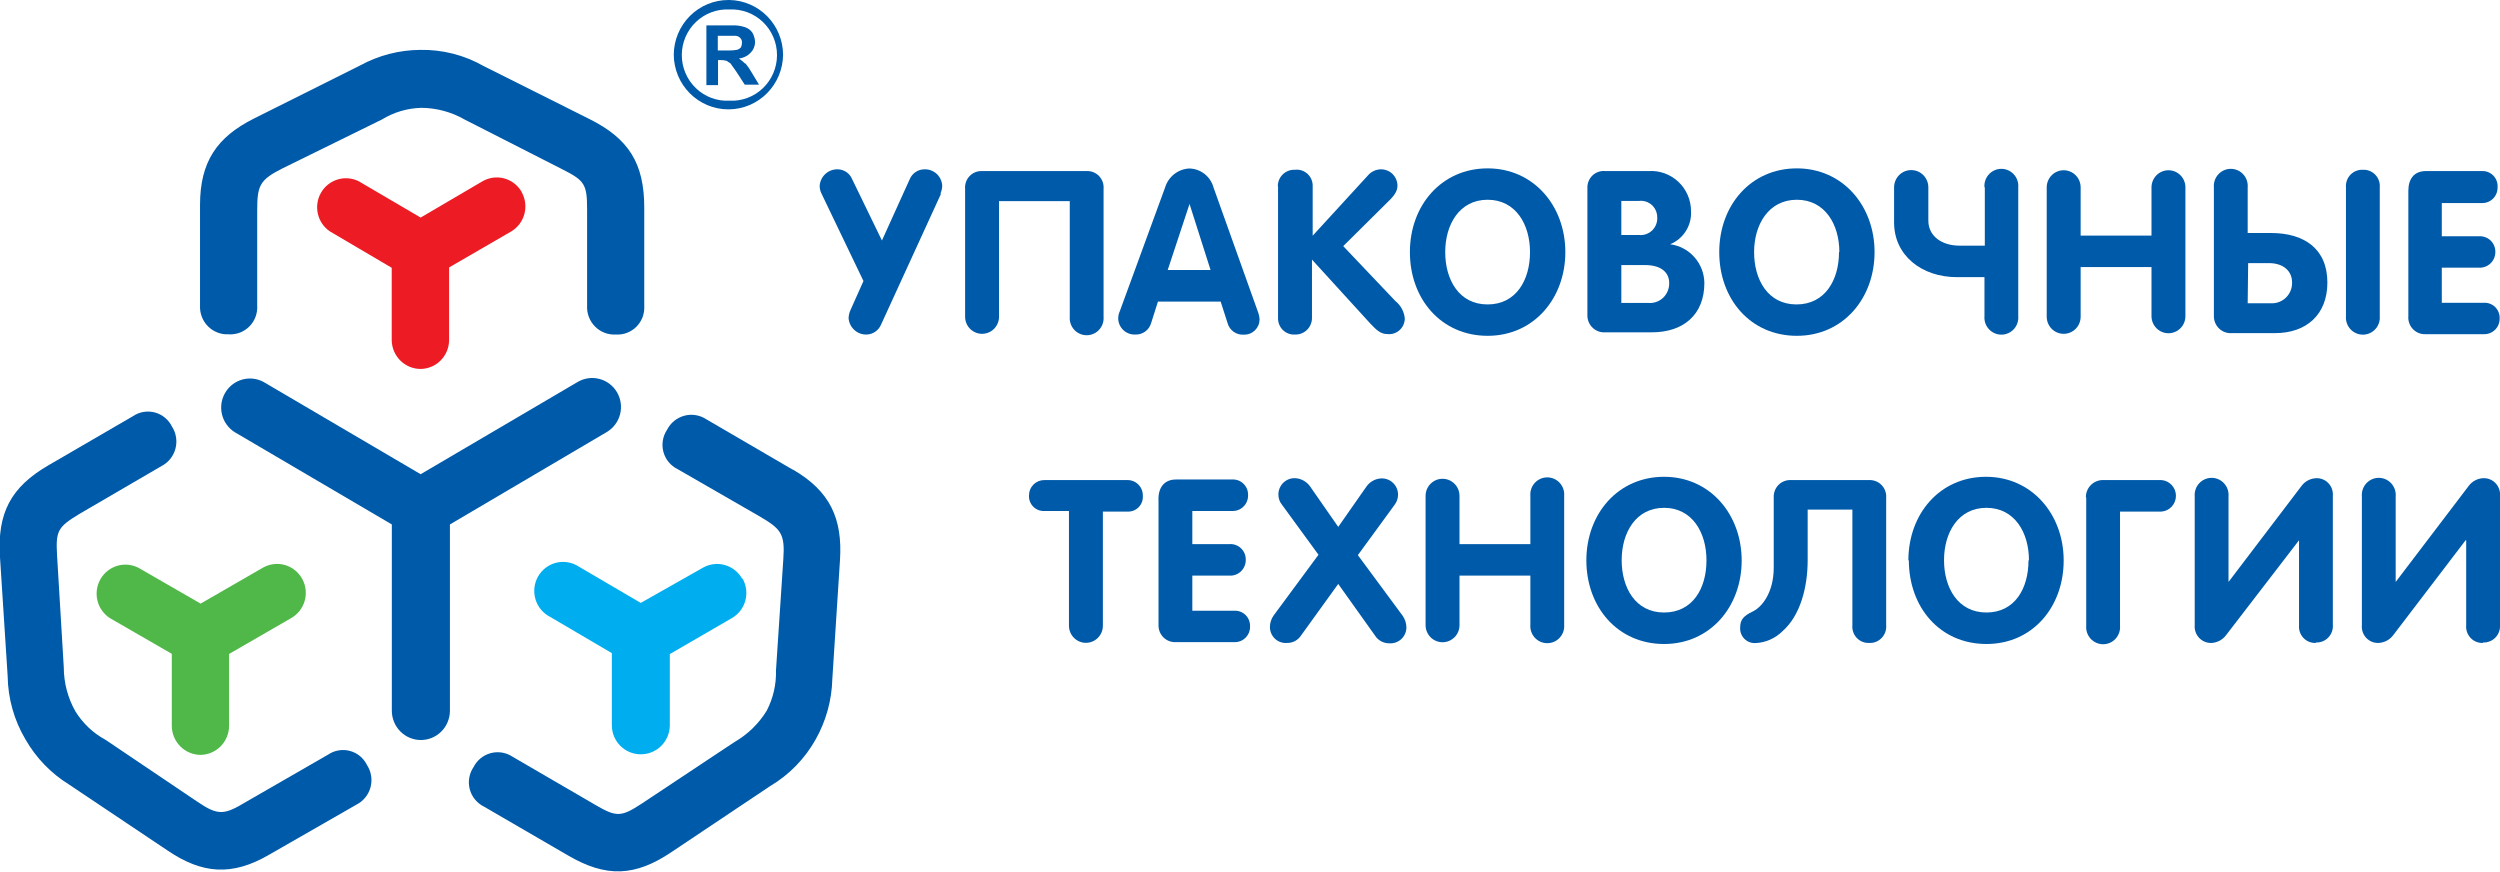 <svg width="172" height="60" viewBox="0 0 172 60" fill="none" xmlns="http://www.w3.org/2000/svg">
<path d="M13.762 14.098C13.762 11.117 14.937 9.417 17.495 8.144L24.776 4.503C26.045 3.81 27.464 3.442 28.908 3.432C30.435 3.403 31.942 3.786 33.271 4.543L40.544 8.185C43.262 9.538 44.325 11.238 44.325 14.291V21.034C44.342 21.299 44.304 21.564 44.211 21.813C44.118 22.061 43.974 22.287 43.788 22.475C43.602 22.662 43.378 22.808 43.131 22.901C42.885 22.994 42.621 23.033 42.359 23.016C42.097 23.029 41.835 22.988 41.59 22.893C41.345 22.798 41.123 22.653 40.938 22.466C40.752 22.279 40.608 22.055 40.514 21.808C40.42 21.562 40.379 21.298 40.392 21.034V14.412C40.392 12.704 40.233 12.43 38.738 11.673L31.969 8.225C31.058 7.702 30.028 7.425 28.98 7.419C28.022 7.444 27.088 7.722 26.27 8.225L19.421 11.592C17.823 12.398 17.695 12.785 17.695 14.573V21.018C17.712 21.283 17.674 21.548 17.581 21.797C17.488 22.045 17.344 22.271 17.158 22.459C16.972 22.646 16.748 22.792 16.501 22.885C16.255 22.978 15.991 23.017 15.729 23C15.467 23.013 15.205 22.972 14.96 22.877C14.715 22.782 14.493 22.637 14.308 22.45C14.122 22.263 13.978 22.039 13.884 21.792C13.79 21.546 13.749 21.282 13.762 21.018V14.098Z" fill="#005AAA"/>
<path d="M18.51 58.808C15.952 60.298 13.898 60.121 11.533 58.518L4.747 53.974C3.511 53.209 2.484 52.146 1.758 50.881C0.974 49.563 0.549 48.059 0.527 46.523L-0 38.346C-0.2 35.301 0.735 33.512 3.357 31.998L9.151 28.631C9.37 28.483 9.617 28.384 9.877 28.34C10.137 28.297 10.403 28.31 10.657 28.378C10.911 28.447 11.148 28.57 11.351 28.738C11.555 28.907 11.72 29.117 11.836 29.355C11.978 29.578 12.072 29.827 12.112 30.087C12.153 30.348 12.139 30.614 12.071 30.869C12.003 31.124 11.883 31.362 11.719 31.567C11.555 31.773 11.35 31.941 11.117 32.062L5.451 35.365C3.996 36.251 3.828 36.501 3.924 38.177L4.388 45.918C4.391 46.978 4.666 48.019 5.187 48.939C5.694 49.764 6.408 50.439 7.257 50.897L13.555 55.142C15.041 56.157 15.441 56.061 16.975 55.142L22.57 51.92C22.788 51.771 23.036 51.671 23.296 51.627C23.556 51.582 23.822 51.595 24.077 51.664C24.332 51.733 24.569 51.856 24.772 52.025C24.975 52.194 25.14 52.406 25.255 52.645C25.398 52.867 25.493 53.116 25.534 53.377C25.575 53.638 25.561 53.905 25.494 54.16C25.426 54.415 25.305 54.653 25.14 54.858C24.976 55.064 24.77 55.232 24.536 55.352L18.51 58.808Z" fill="#005AAA"/>
<path d="M54.547 32.304C57.104 33.786 57.975 35.671 57.791 38.539L57.264 46.724C57.226 48.178 56.833 49.6 56.121 50.865C55.376 52.2 54.292 53.312 52.98 54.087L46.211 58.614C43.693 60.314 41.703 60.387 39.082 58.856L33.287 55.489C33.051 55.372 32.842 55.205 32.675 55C32.508 54.795 32.386 54.556 32.319 54.299C32.251 54.042 32.239 53.774 32.284 53.512C32.328 53.251 32.428 53.002 32.576 52.782C32.694 52.547 32.86 52.339 33.063 52.173C33.266 52.007 33.502 51.886 33.754 51.817C34.007 51.749 34.271 51.735 34.529 51.776C34.788 51.817 35.034 51.913 35.254 52.057L40.944 55.368C42.407 56.222 42.726 56.222 44.141 55.295L50.535 51.05C51.439 50.531 52.2 49.791 52.748 48.899C53.194 48.043 53.414 47.086 53.388 46.12L53.891 38.491C54.019 36.694 53.731 36.388 52.205 35.494L46.61 32.272C46.374 32.156 46.166 31.99 45.998 31.785C45.831 31.581 45.71 31.343 45.641 31.087C45.573 30.832 45.56 30.564 45.603 30.303C45.646 30.042 45.745 29.793 45.891 29.573C46.01 29.337 46.177 29.128 46.381 28.961C46.585 28.794 46.822 28.672 47.076 28.603C47.33 28.534 47.595 28.519 47.855 28.56C48.115 28.601 48.364 28.696 48.584 28.84L54.539 32.312" fill="#005AAA"/>
<path d="M42.455 26.995C42.189 26.538 41.755 26.206 41.247 26.072C40.739 25.937 40.199 26.012 39.745 26.278L28.94 32.626L18.134 26.278C17.682 26.034 17.154 25.976 16.66 26.116C16.166 26.257 15.745 26.585 15.487 27.032C15.228 27.478 15.151 28.008 15.272 28.511C15.393 29.013 15.703 29.449 16.136 29.726L26.958 36.082V48.899C26.958 49.433 27.168 49.945 27.543 50.323C27.918 50.701 28.426 50.913 28.956 50.913C29.486 50.913 29.994 50.701 30.369 50.323C30.743 49.945 30.954 49.433 30.954 48.899V36.082L41.743 29.726C42.197 29.459 42.526 29.021 42.66 28.509C42.793 27.997 42.719 27.453 42.455 26.995Z" fill="#005AAA"/>
<path d="M35.885 13.195C35.754 12.97 35.581 12.772 35.374 12.613C35.168 12.455 34.932 12.339 34.682 12.273C34.431 12.206 34.169 12.19 33.912 12.225C33.655 12.261 33.407 12.347 33.184 12.479L28.94 14.968L24.696 12.479C24.245 12.248 23.723 12.2 23.238 12.345C22.753 12.49 22.341 12.816 22.087 13.256C21.833 13.697 21.755 14.219 21.87 14.715C21.985 15.212 22.284 15.645 22.706 15.926L26.95 18.424V23.378C26.95 23.907 27.157 24.415 27.527 24.791C27.896 25.166 28.399 25.38 28.924 25.384C29.185 25.383 29.444 25.33 29.685 25.227C29.926 25.125 30.145 24.975 30.328 24.788C30.512 24.599 30.657 24.377 30.755 24.132C30.852 23.887 30.901 23.626 30.898 23.362V18.4L35.166 15.926C35.619 15.659 35.948 15.221 36.082 14.709C36.215 14.197 36.141 13.653 35.877 13.195" fill="#ED1C24"/>
<path d="M20.78 39.804C20.651 39.576 20.479 39.376 20.273 39.215C20.068 39.054 19.833 38.936 19.582 38.867C19.331 38.798 19.069 38.78 18.811 38.814C18.553 38.847 18.304 38.932 18.078 39.063L13.803 41.528L9.527 39.063C9.073 38.831 8.548 38.783 8.061 38.93C7.573 39.077 7.161 39.407 6.908 39.852C6.656 40.297 6.582 40.823 6.704 41.321C6.825 41.819 7.132 42.251 7.561 42.527L11.82 44.984V49.93C11.82 50.459 12.028 50.967 12.398 51.343C12.767 51.719 13.269 51.932 13.794 51.936C14.315 51.93 14.813 51.718 15.181 51.346C15.548 50.974 15.756 50.471 15.761 49.946V44.992L20.028 42.527C20.256 42.399 20.456 42.226 20.617 42.02C20.778 41.813 20.897 41.576 20.967 41.323C21.037 41.07 21.056 40.806 21.024 40.545C20.992 40.284 20.909 40.032 20.78 39.804Z" fill="#50B848"/>
<path d="M51.054 39.804C50.793 39.345 50.362 39.009 49.855 38.87C49.349 38.731 48.809 38.801 48.353 39.063L44.085 41.48L39.833 38.99C39.608 38.84 39.355 38.738 39.089 38.69C38.823 38.641 38.551 38.648 38.288 38.71C38.025 38.772 37.777 38.888 37.56 39.049C37.343 39.211 37.161 39.416 37.025 39.651C36.889 39.886 36.803 40.147 36.77 40.417C36.738 40.688 36.761 40.962 36.838 41.222C36.914 41.483 37.043 41.726 37.216 41.935C37.389 42.144 37.602 42.315 37.843 42.438L42.095 44.936V49.906C42.097 50.434 42.307 50.941 42.678 51.313C43.05 51.686 43.553 51.896 44.077 51.896C44.598 51.9 45.1 51.699 45.475 51.334C45.85 50.969 46.068 50.471 46.083 49.946V45L50.351 42.527C50.577 42.397 50.776 42.224 50.935 42.017C51.094 41.809 51.212 41.573 51.28 41.319C51.348 41.066 51.367 40.802 51.333 40.542C51.3 40.282 51.216 40.031 51.086 39.804" fill="#00AEEF"/>
<path d="M64.737 13.341L60.621 22.323C60.539 22.523 60.401 22.696 60.223 22.819C60.046 22.942 59.837 23.01 59.622 23.016C59.311 23.025 59.008 22.913 58.778 22.702C58.547 22.492 58.405 22.2 58.383 21.888C58.389 21.704 58.43 21.524 58.503 21.356L59.406 19.334L56.521 13.324C56.436 13.155 56.392 12.967 56.393 12.777C56.417 12.463 56.56 12.171 56.792 11.961C57.025 11.752 57.328 11.639 57.64 11.649C57.853 11.652 58.061 11.719 58.237 11.841C58.414 11.962 58.55 12.134 58.631 12.334L60.677 16.547L62.587 12.334C62.671 12.129 62.815 11.954 62.998 11.832C63.182 11.71 63.398 11.646 63.618 11.649C63.925 11.642 64.222 11.756 64.448 11.966C64.673 12.177 64.808 12.467 64.825 12.777C64.821 12.96 64.78 13.141 64.705 13.308" fill="#005AAA"/>
<path d="M75.926 12.994V21.791C75.939 21.953 75.919 22.116 75.867 22.27C75.814 22.424 75.731 22.565 75.621 22.685C75.512 22.805 75.379 22.9 75.232 22.965C75.084 23.031 74.924 23.064 74.763 23.064C74.602 23.064 74.442 23.031 74.294 22.965C74.146 22.9 74.014 22.805 73.904 22.685C73.795 22.565 73.712 22.424 73.659 22.27C73.607 22.116 73.587 21.953 73.6 21.791V13.84H68.733V21.791C68.733 22.103 68.61 22.402 68.391 22.623C68.172 22.843 67.876 22.967 67.566 22.967C67.257 22.967 66.96 22.843 66.741 22.623C66.522 22.402 66.399 22.103 66.399 21.791V12.994C66.385 12.834 66.406 12.673 66.459 12.521C66.512 12.369 66.596 12.231 66.707 12.115C66.817 11.999 66.951 11.908 67.099 11.849C67.248 11.789 67.407 11.762 67.566 11.77H74.759C74.918 11.762 75.077 11.789 75.226 11.849C75.374 11.908 75.508 11.999 75.618 12.115C75.729 12.231 75.813 12.369 75.866 12.521C75.919 12.673 75.94 12.834 75.926 12.994Z" fill="#005AAA"/>
<path d="M80.162 12.889C80.273 12.527 80.492 12.208 80.79 11.976C81.087 11.744 81.448 11.61 81.824 11.592C82.203 11.599 82.569 11.729 82.869 11.963C83.168 12.197 83.385 12.521 83.487 12.889L86.531 21.413C86.605 21.595 86.648 21.788 86.659 21.984C86.657 22.124 86.628 22.263 86.572 22.391C86.516 22.519 86.436 22.635 86.336 22.732C86.235 22.828 86.117 22.904 85.987 22.954C85.858 23.004 85.719 23.028 85.58 23.024C85.329 23.043 85.078 22.974 84.872 22.826C84.666 22.679 84.518 22.464 84.454 22.218L83.982 20.752H79.666L79.203 22.21C79.137 22.454 78.99 22.667 78.786 22.814C78.582 22.961 78.334 23.032 78.084 23.016C77.937 23.02 77.79 22.995 77.653 22.942C77.516 22.889 77.39 22.81 77.283 22.708C77.176 22.606 77.09 22.484 77.03 22.349C76.97 22.214 76.937 22.068 76.933 21.92C76.933 21.742 76.971 21.566 77.045 21.404L80.162 12.889ZM80.338 18.577H83.287L81.84 14.033L80.338 18.577Z" fill="#005AAA"/>
<path d="M87.914 12.833C87.911 12.679 87.939 12.525 87.996 12.382C88.054 12.239 88.14 12.11 88.25 12.002C88.359 11.894 88.489 11.81 88.632 11.755C88.775 11.699 88.928 11.674 89.081 11.681C89.24 11.661 89.401 11.676 89.554 11.725C89.706 11.775 89.846 11.857 89.963 11.967C90.081 12.077 90.173 12.211 90.233 12.361C90.293 12.511 90.32 12.672 90.312 12.833V16.216L94.1 12.084C94.211 11.951 94.349 11.843 94.505 11.768C94.661 11.693 94.831 11.652 95.003 11.649C95.152 11.647 95.299 11.674 95.438 11.73C95.576 11.785 95.701 11.868 95.808 11.973C95.914 12.078 95.998 12.203 96.056 12.341C96.115 12.479 96.145 12.627 96.146 12.777C96.146 13.179 95.898 13.51 95.347 14.025L92.414 16.933L96.002 20.712C96.184 20.856 96.335 21.037 96.446 21.241C96.557 21.446 96.626 21.672 96.65 21.904C96.65 22.058 96.617 22.209 96.555 22.35C96.492 22.49 96.401 22.615 96.287 22.717C96.173 22.819 96.039 22.895 95.893 22.941C95.748 22.987 95.594 23.002 95.443 22.983C94.987 22.983 94.7 22.709 94.26 22.242L90.264 17.86V21.888C90.263 22.04 90.232 22.19 90.172 22.329C90.112 22.469 90.026 22.595 89.917 22.7C89.808 22.805 89.679 22.887 89.539 22.942C89.398 22.996 89.248 23.021 89.097 23.016C88.945 23.026 88.793 23.004 88.65 22.951C88.507 22.899 88.377 22.817 88.267 22.711C88.157 22.605 88.07 22.477 88.013 22.335C87.954 22.193 87.926 22.041 87.93 21.888V12.833" fill="#005AAA"/>
<path d="M97.001 17.344C97.001 14.122 99.183 11.584 102.348 11.584C105.513 11.584 107.695 14.162 107.695 17.344C107.695 20.526 105.529 23.104 102.348 23.104C99.167 23.104 97.001 20.583 97.001 17.344ZM105.265 17.344C105.265 15.451 104.29 13.743 102.348 13.743C100.406 13.743 99.431 15.451 99.431 17.344C99.431 19.237 100.374 20.945 102.348 20.945C104.322 20.945 105.265 19.253 105.265 17.344Z" fill="#005AAA"/>
<path d="M109.213 12.946C109.205 12.784 109.233 12.622 109.293 12.471C109.353 12.321 109.444 12.185 109.561 12.073C109.678 11.961 109.817 11.877 109.97 11.824C110.122 11.772 110.284 11.753 110.444 11.77H113.425C113.797 11.745 114.17 11.798 114.521 11.924C114.872 12.05 115.194 12.247 115.467 12.502C115.74 12.758 115.958 13.067 116.109 13.411C116.259 13.754 116.339 14.125 116.342 14.501C116.374 14.988 116.252 15.474 115.993 15.888C115.735 16.301 115.354 16.622 114.904 16.805C115.548 16.888 116.141 17.202 116.574 17.691C117.007 18.179 117.251 18.808 117.261 19.463C117.261 21.67 115.799 22.863 113.657 22.863H110.46C110.305 22.876 110.149 22.857 110.001 22.808C109.853 22.758 109.717 22.679 109.601 22.575C109.484 22.471 109.39 22.345 109.323 22.203C109.257 22.061 109.219 21.907 109.213 21.751V12.946ZM111.547 16.168H112.762C112.928 16.185 113.096 16.165 113.253 16.11C113.411 16.054 113.555 15.964 113.674 15.847C113.794 15.729 113.887 15.587 113.946 15.43C114.005 15.272 114.029 15.103 114.017 14.936C114.015 14.777 113.981 14.62 113.915 14.475C113.85 14.33 113.755 14.201 113.636 14.096C113.518 13.991 113.379 13.913 113.228 13.866C113.077 13.819 112.918 13.805 112.762 13.824H111.547V16.168ZM111.547 20.84H113.377C113.565 20.86 113.755 20.839 113.934 20.779C114.114 20.718 114.278 20.62 114.417 20.49C114.555 20.36 114.664 20.202 114.737 20.027C114.81 19.851 114.845 19.661 114.84 19.471C114.84 18.738 114.28 18.238 113.193 18.238H111.547V20.84Z" fill="#005AAA"/>
<path d="M118.284 17.344C118.284 14.122 120.458 11.584 123.623 11.584C126.788 11.584 128.97 14.162 128.97 17.344C128.97 20.526 126.812 23.104 123.623 23.104C120.434 23.104 118.284 20.583 118.284 17.344ZM126.548 17.344C126.548 15.451 125.565 13.743 123.623 13.743C121.681 13.743 120.682 15.451 120.682 17.344C120.682 19.237 121.625 20.945 123.599 20.945C125.573 20.945 126.524 19.253 126.524 17.344H126.548Z" fill="#005AAA"/>
<path d="M136.531 12.889C136.517 12.727 136.537 12.564 136.59 12.41C136.642 12.257 136.726 12.115 136.835 11.996C136.944 11.876 137.077 11.78 137.225 11.715C137.372 11.65 137.532 11.616 137.693 11.616C137.855 11.616 138.014 11.65 138.162 11.715C138.31 11.78 138.443 11.876 138.552 11.996C138.661 12.115 138.745 12.257 138.797 12.41C138.849 12.564 138.87 12.727 138.856 12.889V21.751C138.87 21.913 138.849 22.076 138.797 22.23C138.745 22.384 138.661 22.525 138.552 22.645C138.443 22.764 138.31 22.86 138.162 22.925C138.014 22.991 137.855 23.024 137.693 23.024C137.532 23.024 137.372 22.991 137.225 22.925C137.077 22.86 136.944 22.764 136.835 22.645C136.726 22.525 136.642 22.384 136.59 22.23C136.537 22.076 136.517 21.913 136.531 21.751V19.068H134.636C132.191 19.068 130.313 17.554 130.313 15.314V12.889C130.313 12.574 130.437 12.272 130.658 12.049C130.879 11.826 131.179 11.701 131.491 11.701C131.804 11.701 132.104 11.826 132.325 12.049C132.546 12.272 132.67 12.574 132.67 12.889V15.177C132.67 16.257 133.613 16.901 134.812 16.901H136.555V12.889" fill="#005AAA"/>
<path d="M140.814 12.889C140.814 12.735 140.845 12.582 140.903 12.439C140.962 12.297 141.048 12.167 141.156 12.058C141.265 11.948 141.393 11.862 141.535 11.803C141.676 11.744 141.828 11.713 141.981 11.713C142.135 11.713 142.286 11.744 142.428 11.803C142.569 11.862 142.698 11.948 142.806 12.058C142.915 12.167 143.001 12.297 143.059 12.439C143.118 12.582 143.148 12.735 143.148 12.889V16.208H148.023V12.889C148.023 12.735 148.054 12.582 148.112 12.439C148.171 12.297 148.257 12.167 148.365 12.058C148.474 11.948 148.602 11.862 148.744 11.803C148.885 11.744 149.037 11.713 149.19 11.713C149.344 11.713 149.495 11.744 149.637 11.803C149.778 11.862 149.907 11.948 150.015 12.058C150.124 12.167 150.21 12.297 150.268 12.439C150.327 12.582 150.357 12.735 150.357 12.889V21.751C150.357 21.905 150.327 22.058 150.268 22.201C150.21 22.344 150.124 22.473 150.015 22.582C149.907 22.692 149.778 22.778 149.637 22.837C149.495 22.897 149.344 22.927 149.19 22.927C149.037 22.927 148.885 22.897 148.744 22.837C148.602 22.778 148.474 22.692 148.365 22.582C148.257 22.473 148.171 22.344 148.112 22.201C148.054 22.058 148.023 21.905 148.023 21.751V18.375H143.148V21.791C143.148 21.946 143.118 22.099 143.059 22.241C143.001 22.384 142.915 22.514 142.806 22.623C142.698 22.732 142.569 22.819 142.428 22.878C142.286 22.937 142.135 22.967 141.981 22.967C141.828 22.967 141.676 22.937 141.535 22.878C141.393 22.819 141.265 22.732 141.156 22.623C141.048 22.514 140.962 22.384 140.903 22.241C140.845 22.099 140.814 21.946 140.814 21.791V12.889Z" fill="#005AAA"/>
<path d="M156.247 16.031C158.501 16.031 160.124 17.095 160.124 19.439C160.124 21.654 158.669 22.919 156.527 22.919H153.554C153.395 22.931 153.235 22.91 153.085 22.857C152.934 22.803 152.796 22.719 152.68 22.609C152.563 22.5 152.471 22.366 152.408 22.219C152.345 22.071 152.314 21.912 152.315 21.751V12.889C152.302 12.727 152.322 12.564 152.374 12.41C152.427 12.257 152.51 12.115 152.619 11.996C152.729 11.876 152.861 11.78 153.009 11.715C153.157 11.65 153.317 11.616 153.478 11.616C153.639 11.616 153.799 11.65 153.947 11.715C154.095 11.78 154.227 11.876 154.337 11.996C154.446 12.115 154.529 12.257 154.582 12.41C154.634 12.564 154.654 12.727 154.641 12.889V16.031H156.239M154.641 20.865H156.239C156.431 20.875 156.623 20.845 156.802 20.776C156.982 20.708 157.145 20.602 157.282 20.467C157.418 20.331 157.526 20.168 157.597 19.988C157.668 19.809 157.701 19.616 157.694 19.423C157.694 18.681 157.134 18.102 156.095 18.102H154.673L154.641 20.865ZM162.561 11.681C162.719 11.672 162.878 11.698 163.025 11.756C163.173 11.814 163.306 11.904 163.417 12.018C163.527 12.133 163.612 12.27 163.666 12.42C163.72 12.57 163.741 12.73 163.728 12.889V21.751C163.741 21.913 163.721 22.076 163.669 22.23C163.616 22.384 163.533 22.525 163.424 22.645C163.314 22.764 163.182 22.86 163.034 22.925C162.886 22.991 162.727 23.024 162.565 23.024C162.404 23.024 162.244 22.991 162.096 22.925C161.949 22.86 161.816 22.764 161.707 22.645C161.597 22.525 161.514 22.384 161.461 22.23C161.409 22.076 161.389 21.913 161.402 21.751V12.889C161.39 12.731 161.411 12.572 161.464 12.422C161.517 12.272 161.601 12.136 161.711 12.021C161.821 11.907 161.953 11.818 162.1 11.759C162.246 11.7 162.404 11.674 162.561 11.681Z" fill="#005AAA"/>
<path d="M165.694 13.131C165.694 12.325 166.078 11.77 166.901 11.77H170.753C170.9 11.762 171.046 11.787 171.182 11.841C171.318 11.895 171.442 11.978 171.544 12.084C171.646 12.19 171.725 12.316 171.774 12.455C171.824 12.594 171.844 12.742 171.832 12.889C171.836 13.035 171.809 13.18 171.755 13.314C171.7 13.449 171.618 13.571 171.515 13.672C171.411 13.774 171.288 13.852 171.153 13.903C171.018 13.954 170.873 13.977 170.729 13.969H167.996V16.257H170.545C170.692 16.245 170.839 16.265 170.977 16.315C171.116 16.364 171.243 16.442 171.35 16.544C171.456 16.645 171.541 16.768 171.598 16.905C171.655 17.041 171.683 17.188 171.68 17.336C171.681 17.484 171.651 17.629 171.593 17.765C171.535 17.9 171.451 18.022 171.344 18.123C171.238 18.224 171.112 18.302 170.975 18.353C170.837 18.403 170.691 18.424 170.545 18.416H167.996V20.832H170.873C171.018 20.822 171.163 20.843 171.299 20.893C171.436 20.943 171.56 21.022 171.664 21.123C171.768 21.225 171.85 21.348 171.904 21.484C171.957 21.62 171.982 21.766 171.976 21.912C171.978 22.057 171.951 22.201 171.896 22.335C171.841 22.47 171.759 22.591 171.656 22.692C171.553 22.793 171.43 22.872 171.295 22.923C171.161 22.975 171.017 22.998 170.873 22.991H166.877C166.716 22.999 166.554 22.971 166.404 22.911C166.254 22.851 166.119 22.759 166.007 22.641C165.895 22.524 165.809 22.384 165.755 22.23C165.701 22.076 165.68 21.913 165.694 21.751V13.131Z" fill="#005AAA"/>
<path d="M73.528 35.156H71.85C71.708 35.163 71.566 35.14 71.434 35.088C71.302 35.036 71.182 34.956 71.082 34.854C70.983 34.752 70.906 34.63 70.856 34.496C70.806 34.362 70.786 34.219 70.795 34.076C70.796 33.938 70.824 33.801 70.878 33.673C70.931 33.545 71.009 33.43 71.107 33.332C71.205 33.235 71.321 33.158 71.448 33.106C71.576 33.054 71.712 33.028 71.85 33.029H77.564C77.706 33.027 77.846 33.053 77.977 33.108C78.108 33.162 78.227 33.242 78.326 33.344C78.426 33.445 78.504 33.566 78.555 33.699C78.607 33.832 78.632 33.974 78.627 34.117C78.636 34.26 78.615 34.404 78.565 34.539C78.515 34.673 78.438 34.796 78.337 34.898C78.237 35 78.116 35.079 77.982 35.131C77.849 35.182 77.707 35.204 77.564 35.196H75.878V43.05C75.878 43.205 75.848 43.358 75.789 43.501C75.73 43.643 75.644 43.773 75.536 43.882C75.428 43.991 75.299 44.078 75.157 44.137C75.016 44.196 74.864 44.227 74.711 44.227C74.558 44.227 74.406 44.196 74.264 44.137C74.123 44.078 73.994 43.991 73.886 43.882C73.778 43.773 73.692 43.643 73.633 43.501C73.574 43.358 73.544 43.205 73.544 43.05V35.156" fill="#005AAA"/>
<path d="M79.698 34.358C79.698 33.553 80.09 32.989 80.913 32.989H84.765C84.91 32.98 85.056 33.001 85.192 33.052C85.328 33.103 85.453 33.183 85.556 33.285C85.66 33.388 85.742 33.511 85.796 33.648C85.849 33.784 85.874 33.93 85.868 34.076C85.87 34.221 85.843 34.365 85.788 34.5C85.733 34.634 85.651 34.755 85.548 34.856C85.445 34.958 85.322 35.036 85.187 35.088C85.053 35.139 84.909 35.162 84.765 35.156H82.032V37.436H84.581C84.728 37.424 84.874 37.444 85.012 37.493C85.15 37.543 85.277 37.621 85.383 37.723C85.489 37.825 85.573 37.948 85.629 38.084C85.685 38.221 85.712 38.367 85.708 38.515C85.711 38.663 85.683 38.809 85.626 38.946C85.57 39.082 85.486 39.205 85.381 39.307C85.275 39.409 85.149 39.488 85.012 39.539C84.874 39.59 84.728 39.611 84.581 39.603H82.032V42.019H84.901C85.046 42.009 85.191 42.03 85.327 42.08C85.464 42.13 85.588 42.209 85.692 42.31C85.796 42.412 85.878 42.535 85.931 42.671C85.985 42.807 86.01 42.953 86.004 43.099C86.007 43.244 85.981 43.389 85.927 43.524C85.872 43.658 85.79 43.78 85.687 43.882C85.583 43.983 85.46 44.062 85.325 44.113C85.189 44.164 85.045 44.186 84.901 44.178H80.905C80.748 44.187 80.591 44.163 80.443 44.108C80.296 44.052 80.162 43.967 80.049 43.856C79.936 43.745 79.847 43.612 79.788 43.465C79.73 43.318 79.701 43.161 79.706 43.002V34.358" fill="#005AAA"/>
<path d="M90.719 38.177L88.202 34.729C88.043 34.536 87.956 34.294 87.954 34.044C87.95 33.889 87.979 33.734 88.038 33.59C88.096 33.447 88.184 33.317 88.296 33.209C88.407 33.102 88.539 33.019 88.684 32.966C88.829 32.912 88.983 32.89 89.137 32.9C89.337 32.915 89.531 32.975 89.705 33.076C89.879 33.176 90.029 33.314 90.144 33.48L92.07 36.251L93.996 33.496C94.109 33.329 94.258 33.189 94.433 33.089C94.608 32.988 94.802 32.929 95.003 32.916C95.157 32.906 95.311 32.928 95.456 32.982C95.601 33.035 95.733 33.118 95.844 33.226C95.956 33.333 96.044 33.463 96.102 33.607C96.161 33.75 96.19 33.905 96.186 34.06C96.18 34.31 96.093 34.55 95.938 34.745L93.421 38.193L96.498 42.358C96.664 42.593 96.756 42.874 96.761 43.163C96.761 43.315 96.729 43.465 96.668 43.605C96.607 43.744 96.518 43.869 96.407 43.971C96.296 44.074 96.165 44.153 96.023 44.202C95.88 44.252 95.729 44.271 95.579 44.259C95.388 44.261 95.199 44.215 95.03 44.125C94.861 44.035 94.717 43.904 94.612 43.743L92.07 40.175L89.513 43.719C89.409 43.881 89.265 44.014 89.096 44.104C88.926 44.194 88.737 44.239 88.546 44.235C88.395 44.247 88.245 44.228 88.103 44.178C87.96 44.129 87.83 44.05 87.719 43.947C87.609 43.844 87.521 43.719 87.461 43.58C87.401 43.441 87.37 43.291 87.371 43.139C87.372 42.849 87.465 42.567 87.634 42.334L90.711 38.169" fill="#005AAA"/>
<path d="M98.08 34.117C98.08 33.805 98.203 33.505 98.422 33.285C98.641 33.064 98.938 32.94 99.247 32.94C99.556 32.94 99.853 33.064 100.072 33.285C100.291 33.505 100.414 33.805 100.414 34.117V37.436H105.289V34.117C105.276 33.955 105.296 33.791 105.348 33.638C105.401 33.484 105.484 33.342 105.593 33.223C105.703 33.103 105.835 33.008 105.983 32.942C106.131 32.877 106.291 32.843 106.452 32.843C106.613 32.843 106.773 32.877 106.921 32.942C107.068 33.008 107.201 33.103 107.31 33.223C107.42 33.342 107.503 33.484 107.556 33.638C107.608 33.791 107.628 33.955 107.615 34.117V42.978C107.628 43.14 107.608 43.303 107.556 43.457C107.503 43.611 107.42 43.752 107.31 43.872C107.201 43.992 107.068 44.087 106.921 44.152C106.773 44.218 106.613 44.251 106.452 44.251C106.291 44.251 106.131 44.218 105.983 44.152C105.835 44.087 105.703 43.992 105.593 43.872C105.484 43.752 105.401 43.611 105.348 43.457C105.296 43.303 105.276 43.14 105.289 42.978V39.603H100.414V43.01C100.414 43.322 100.291 43.621 100.072 43.842C99.853 44.062 99.556 44.186 99.247 44.186C98.938 44.186 98.641 44.062 98.422 43.842C98.203 43.621 98.08 43.322 98.08 43.01V34.149" fill="#005AAA"/>
<path d="M109.141 38.563C109.141 35.341 111.323 32.803 114.488 32.803C117.653 32.803 119.827 35.389 119.827 38.563C119.827 41.737 117.669 44.307 114.488 44.307C111.307 44.307 109.141 41.786 109.141 38.539M117.405 38.539C117.405 36.646 116.43 34.938 114.488 34.938C112.546 34.938 111.571 36.646 111.571 38.539C111.571 40.432 112.514 42.14 114.488 42.14C116.462 42.14 117.405 40.473 117.405 38.563V38.539Z" fill="#005AAA"/>
<path d="M128.602 44.235C128.443 44.242 128.285 44.215 128.137 44.156C127.989 44.096 127.856 44.005 127.746 43.889C127.636 43.773 127.552 43.634 127.5 43.483C127.448 43.331 127.428 43.17 127.444 43.01V35.059H124.367V38.563C124.367 40.336 123.887 42.342 122.624 43.437C122.129 43.926 121.471 44.214 120.778 44.243C120.636 44.251 120.494 44.229 120.361 44.177C120.228 44.126 120.108 44.046 120.008 43.944C119.908 43.842 119.831 43.719 119.782 43.585C119.733 43.45 119.713 43.306 119.723 43.163C119.723 42.615 119.987 42.358 120.594 42.068C121.202 41.778 122.033 40.795 122.033 39.047V34.213C122.026 34.057 122.052 33.9 122.108 33.754C122.164 33.608 122.249 33.475 122.359 33.364C122.469 33.252 122.6 33.165 122.745 33.108C122.889 33.05 123.044 33.023 123.2 33.029H128.602C128.761 33.023 128.92 33.051 129.067 33.111C129.215 33.171 129.348 33.261 129.459 33.377C129.569 33.493 129.653 33.631 129.707 33.782C129.761 33.933 129.782 34.094 129.769 34.254V43.01C129.783 43.17 129.763 43.332 129.71 43.483C129.657 43.635 129.572 43.773 129.462 43.889C129.351 44.005 129.217 44.096 129.069 44.156C128.921 44.215 128.762 44.242 128.602 44.235Z" fill="#005AAA"/>
<path d="M131.296 38.563C131.296 35.341 133.47 32.803 136.634 32.803C139.799 32.803 141.981 35.389 141.981 38.563C141.981 41.737 139.863 44.307 136.666 44.307C133.47 44.307 131.328 41.786 131.328 38.539M139.592 38.539C139.592 36.646 138.609 34.938 136.666 34.938C134.724 34.938 133.749 36.646 133.749 38.539C133.749 40.432 134.7 42.14 136.666 42.14C138.632 42.14 139.56 40.473 139.56 38.563L139.592 38.539Z" fill="#005AAA"/>
<path d="M143.508 34.213C143.507 34.054 143.537 33.896 143.599 33.749C143.66 33.602 143.75 33.469 143.863 33.359C143.977 33.248 144.112 33.162 144.259 33.105C144.407 33.048 144.565 33.023 144.723 33.029H148.719C148.988 33.052 149.238 33.177 149.421 33.377C149.604 33.578 149.705 33.84 149.705 34.112C149.705 34.385 149.604 34.647 149.421 34.848C149.238 35.048 148.988 35.173 148.719 35.196H145.857V43.05C145.871 43.213 145.851 43.376 145.798 43.53C145.746 43.683 145.662 43.825 145.553 43.944C145.444 44.064 145.311 44.16 145.163 44.225C145.016 44.29 144.856 44.324 144.695 44.324C144.533 44.324 144.374 44.29 144.226 44.225C144.078 44.16 143.945 44.064 143.836 43.944C143.727 43.825 143.643 43.683 143.591 43.53C143.539 43.376 143.518 43.213 143.532 43.05V34.213" fill="#005AAA"/>
<path d="M159.332 44.235C159.173 44.242 159.014 44.215 158.867 44.156C158.719 44.096 158.585 44.005 158.476 43.889C158.366 43.773 158.282 43.634 158.23 43.483C158.178 43.331 158.158 43.17 158.173 43.01V37.17L153.138 43.719C153.021 43.87 152.874 43.993 152.706 44.082C152.538 44.171 152.353 44.223 152.163 44.235C152.004 44.242 151.845 44.215 151.697 44.156C151.548 44.096 151.415 44.005 151.304 43.889C151.194 43.773 151.109 43.635 151.056 43.483C151.003 43.332 150.983 43.17 150.996 43.01V34.149C150.983 33.987 151.003 33.824 151.056 33.67C151.108 33.516 151.191 33.375 151.301 33.255C151.41 33.135 151.543 33.04 151.691 32.974C151.838 32.909 151.998 32.875 152.159 32.875C152.321 32.875 152.48 32.909 152.628 32.974C152.776 33.04 152.909 33.135 153.018 33.255C153.127 33.375 153.211 33.516 153.263 33.67C153.315 33.824 153.335 33.987 153.322 34.149V40.038L158.357 33.416C158.474 33.264 158.621 33.14 158.789 33.051C158.957 32.962 159.143 32.911 159.332 32.9C159.491 32.891 159.65 32.917 159.798 32.976C159.947 33.035 160.081 33.124 160.191 33.24C160.302 33.355 160.387 33.493 160.44 33.645C160.493 33.796 160.513 33.957 160.499 34.117V42.978C160.513 43.138 160.493 43.3 160.44 43.451C160.387 43.603 160.302 43.741 160.191 43.857C160.081 43.973 159.947 44.064 159.799 44.123C159.651 44.183 159.492 44.21 159.332 44.203" fill="#005AAA"/>
<path d="M170.833 44.235C170.674 44.242 170.515 44.215 170.367 44.156C170.22 44.096 170.086 44.005 169.976 43.889C169.866 43.773 169.783 43.634 169.73 43.483C169.678 43.331 169.659 43.17 169.674 43.01V37.17H169.634L164.639 43.719C164.52 43.87 164.371 43.994 164.202 44.083C164.033 44.171 163.847 44.223 163.656 44.235C163.497 44.242 163.338 44.215 163.19 44.156C163.043 44.096 162.909 44.005 162.799 43.889C162.689 43.773 162.606 43.634 162.553 43.483C162.501 43.331 162.482 43.17 162.497 43.01V34.149C162.484 33.987 162.504 33.824 162.556 33.67C162.609 33.516 162.692 33.375 162.802 33.255C162.911 33.135 163.044 33.04 163.191 32.974C163.339 32.909 163.499 32.875 163.66 32.875C163.821 32.875 163.981 32.909 164.129 32.974C164.277 33.04 164.409 33.135 164.519 33.255C164.628 33.375 164.711 33.516 164.764 33.67C164.816 33.824 164.836 33.987 164.823 34.149V40.038L169.858 33.416C169.974 33.264 170.121 33.139 170.29 33.05C170.458 32.961 170.643 32.91 170.833 32.9C170.992 32.891 171.151 32.917 171.299 32.976C171.447 33.035 171.581 33.124 171.692 33.24C171.803 33.355 171.887 33.493 171.94 33.645C171.994 33.796 172.014 33.957 172 34.117V42.978C172.014 43.138 171.993 43.3 171.94 43.451C171.887 43.603 171.803 43.741 171.692 43.857C171.582 43.973 171.448 44.064 171.3 44.123C171.151 44.183 170.992 44.21 170.833 44.203" fill="#005AAA"/>
<path fill-rule="evenodd" clip-rule="evenodd" d="M50.183 8.74718e-06H50.119C49.126 -0.002 48.172 0.393 47.466 1.098C46.761 1.803 46.361 2.761 46.355 3.762C46.361 4.759 46.757 5.714 47.458 6.418C48.158 7.122 49.106 7.52 50.095 7.524H50.159C51.143 7.512 52.084 7.111 52.779 6.407C53.473 5.704 53.867 4.755 53.875 3.762C53.869 2.773 53.479 1.826 52.789 1.123C52.099 0.42 51.164 0.017 50.183 8.74718e-06ZM50.183 6.928C49.761 6.95 49.339 6.884 48.943 6.736C48.546 6.589 48.184 6.361 47.878 6.067C47.571 5.774 47.327 5.421 47.161 5.029C46.994 4.638 46.908 4.216 46.908 3.79C46.908 3.364 46.994 2.943 47.161 2.551C47.327 2.16 47.571 1.807 47.878 1.513C48.184 1.22 48.546 0.992 48.943 0.844C49.339 0.696 49.761 0.631 50.183 0.653C50.605 0.631 51.027 0.696 51.423 0.844C51.82 0.992 52.182 1.22 52.488 1.513C52.794 1.807 53.038 2.16 53.205 2.551C53.372 2.943 53.458 3.364 53.458 3.79C53.458 4.216 53.372 4.638 53.205 5.029C53.038 5.421 52.794 5.774 52.488 6.067C52.182 6.361 51.82 6.589 51.423 6.736C51.027 6.884 50.605 6.95 50.183 6.928Z" fill="#005AAA"/>
<path fill-rule="evenodd" clip-rule="evenodd" d="M51.278 4.39C51.145 4.253 50.998 4.132 50.838 4.028C51.142 3.994 51.425 3.855 51.638 3.633C51.831 3.442 51.943 3.182 51.949 2.908C51.943 2.676 51.88 2.449 51.765 2.248C51.645 2.076 51.475 1.946 51.278 1.877C50.972 1.772 50.649 1.729 50.327 1.748H48.6V5.857H49.4V4.133H49.551C49.694 4.127 49.837 4.143 49.975 4.181C50.049 4.215 50.116 4.262 50.175 4.318H50.223L50.654 4.922L51.238 5.824H52.221L51.733 5.019C51.601 4.779 51.446 4.552 51.27 4.342M50.183 3.472H49.384V2.465H50.623C50.746 2.474 50.861 2.532 50.942 2.626C50.981 2.669 51.011 2.72 51.029 2.776C51.047 2.832 51.053 2.89 51.046 2.948C51.048 3.058 51.023 3.165 50.974 3.263C50.906 3.336 50.821 3.391 50.726 3.424C50.547 3.457 50.365 3.473 50.183 3.472Z" fill="#005AAA"/>
</svg>
